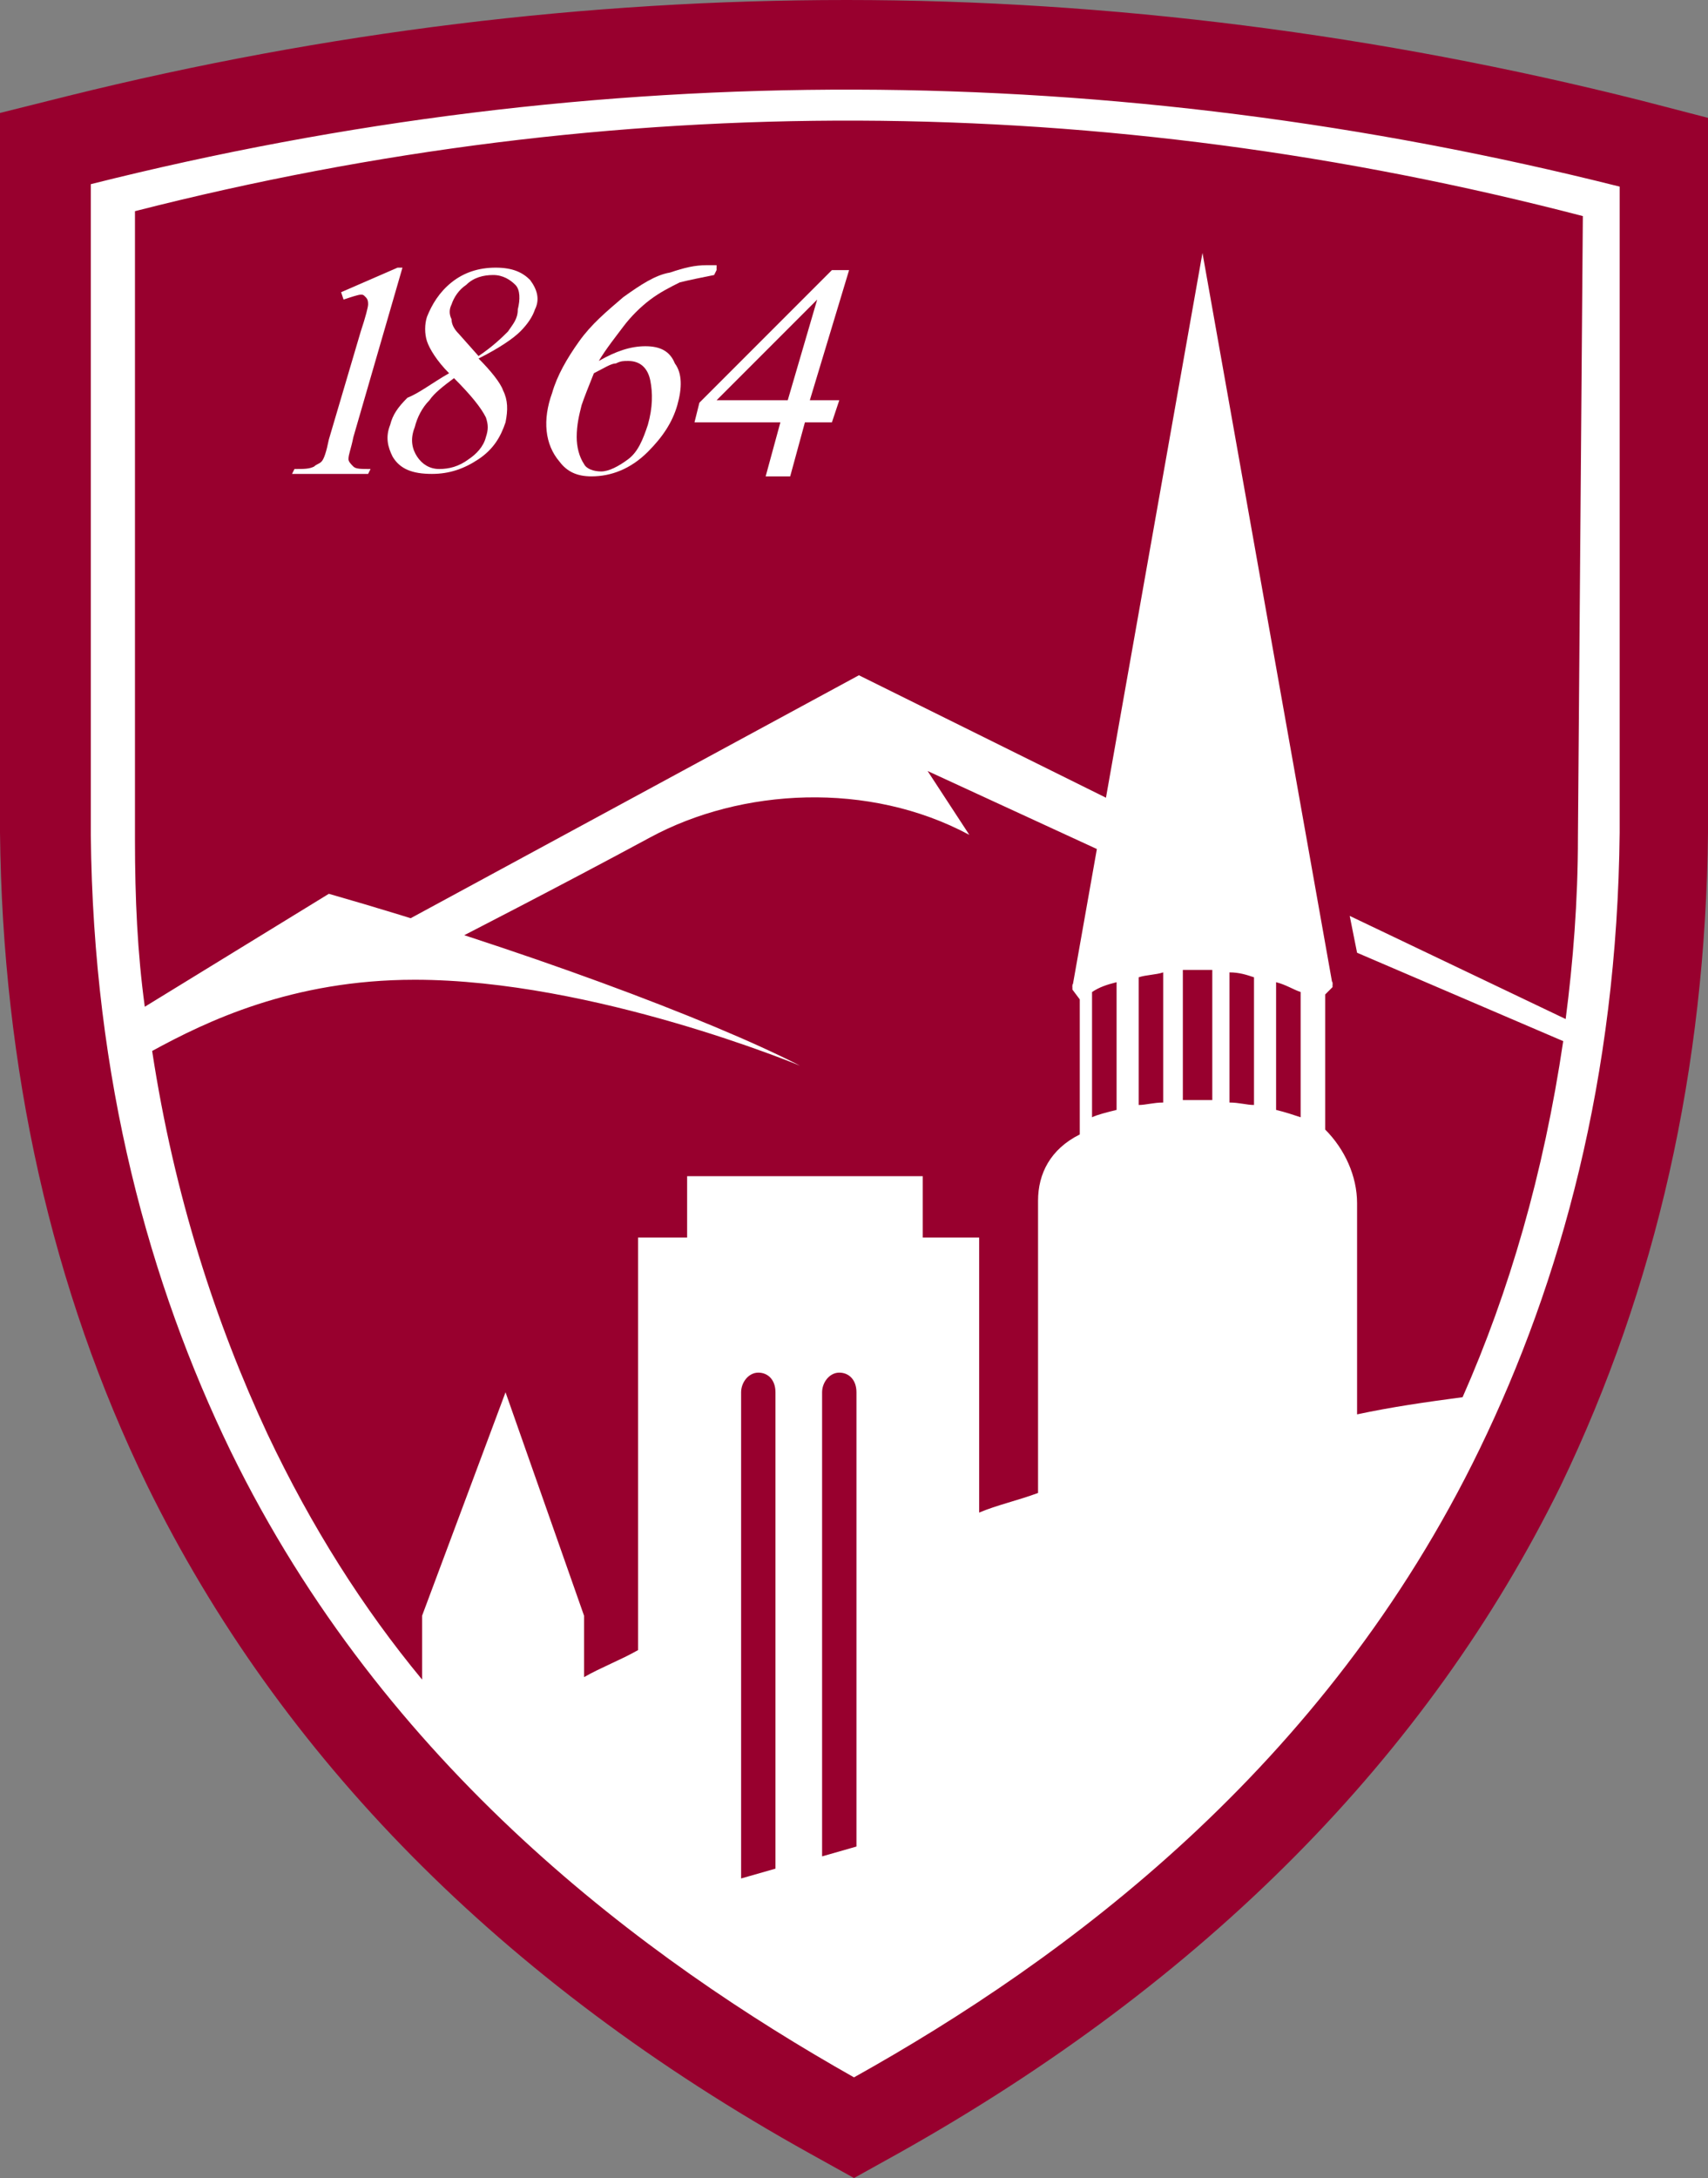 <svg version="1.1" id="DU_Shield" xmlns="http://www.w3.org/2000/svg" x="0px" y="0px" viewBox="0 0 69.6 88.7"  xml:space="preserve">
<rect x="0" y="0" width="69.6" height="88.7" fill="#808080" stroke="none"/>
<style type="text/css">
	.st0{fill:#98002E;}
	.st1{fill:#FFFFFF;}
	.st2{fill:#FFFFFF;}
</style>
<!-- Shield--><path class="st0" d="M66.9,4.1C56.2,1.4,45.2,0,34.5,0C23.9,0,13.3,1.3,2.8,3.9L0,4.6v29.3l0,0c0.1,9.6,2.1,18.6,6,26.6 c5.4,11,14.4,20.2,27,27.2l1.8,1l1.8-1c12.5-7,21.6-16.2,27-27.2c3.9-8.1,5.9-17,6-26.6V4.8L66.9,4.1z"/>
	<!-- 1 --><path class="st1" d="M13.9,11.9l2.3-1h0.2l-2,6.9c-0.1,0.5-0.2,0.7-0.2,0.9c0,0.1,0.1,0.2,0.2,0.3s0.3,0.1,0.7,0.1L15,19.3h-3.1 l0.1-0.2c0.4,0,0.6,0,0.8-0.1c0.1-0.1,0.2-0.1,0.3-0.2c0.1-0.1,0.2-0.4,0.3-0.9l1.3-4.4c0.2-0.6,0.3-1,0.3-1.1s0-0.2-0.1-0.3 C14.8,12,14.8,12,14.7,12s-0.4,0.1-0.7,0.2L13.9,11.9z"/>
	<!-- 8 --><path class="st1" d="M18.3,15.2c-0.5-0.5-0.8-1-0.9-1.3c-0.1-0.3-0.1-0.7,0-1c0.2-0.5,0.5-1,1-1.4s1.1-0.6,1.8-0.6 s1.1,0.2,1.4,0.5c0.3,0.4,0.4,0.8,0.2,1.2c-0.1,0.3-0.3,0.6-0.6,0.9s-0.9,0.7-1.7,1.1c0.5,0.5,0.9,1,1,1.3 c0.2,0.4,0.2,0.8,0.1,1.3c-0.2,0.6-0.5,1.1-1.1,1.5c-0.6,0.4-1.2,0.6-1.9,0.6c-0.8,0-1.3-0.2-1.6-0.7c-0.2-0.4-0.3-0.8-0.1-1.3 c0.1-0.4,0.3-0.7,0.7-1.1C17.1,16,17.6,15.6,18.3,15.2z M18.5,15.4c-0.4,0.3-0.8,0.6-1,0.9c-0.3,0.3-0.5,0.7-0.6,1.1 c-0.2,0.5-0.1,0.9,0.1,1.2c0.2,0.3,0.5,0.5,0.9,0.5c0.4,0,0.8-0.1,1.2-0.4c0.3-0.2,0.6-0.5,0.7-0.9c0.1-0.3,0.1-0.5,0-0.8 C19.6,16.6,19.2,16.1,18.5,15.4z M19.5,14.5c0.6-0.4,1-0.8,1.2-1c0.2-0.3,0.4-0.5,0.4-0.9c0.1-0.4,0.1-0.8-0.1-1s-0.5-0.4-0.9-0.4 c-0.4,0-0.8,0.1-1.1,0.4c-0.3,0.2-0.5,0.5-0.6,0.8c-0.1,0.2-0.1,0.4,0,0.6c0,0.2,0.1,0.4,0.3,0.6L19.5,14.5z"/>
	<!-- 6 --><path class="st1" d="M29.2,11l-0.1,0.2c-0.5,0.1-1,0.2-1.4,0.3c-0.4,0.2-0.8,0.4-1.2,0.7c-0.4,0.3-0.8,0.7-1.1,1.1s-0.7,0.9-1,1.4 c0.7-0.4,1.3-0.6,1.9-0.6c0.6,0,1,0.2,1.2,0.7c0.3,0.4,0.3,1,0.1,1.7c-0.2,0.7-0.6,1.3-1.2,1.9c-0.7,0.7-1.5,1-2.3,1 c-0.6,0-1-0.2-1.3-0.6c-0.6-0.7-0.7-1.7-0.3-2.8c0.2-0.7,0.6-1.4,1.1-2.1s1.1-1.2,1.8-1.8c0.7-0.5,1.3-0.9,1.9-1 c0.6-0.2,1-0.3,1.5-0.3h0.4V11z M24.2,15.2c-0.2,0.5-0.4,1-0.5,1.3c-0.1,0.4-0.2,0.8-0.2,1.3c0,0.4,0.1,0.8,0.3,1.1 c0.1,0.2,0.4,0.3,0.7,0.3c0.3,0,0.7-0.2,1.1-0.5c0.4-0.3,0.6-0.8,0.8-1.4c0.2-0.7,0.2-1.3,0.1-1.8c-0.1-0.5-0.4-0.8-0.9-0.8 c-0.2,0-0.3,0-0.5,0.1C24.9,14.8,24.6,15,24.2,15.2z"/>
	<!-- 4 --><path class="st1" d="M34.2,16.3l-0.3,0.9h-1.1l-0.6,2.2h-1l0.6-2.2h-3.5l0.2-0.8l5.4-5.4h0.7L33,16.3H34.2z M32.1,16.3l1.2-4.1 l-4.1,4.1H32.1z"/>
	<!-- white background -->
	<path class="st2" d="M18.5,38.3c0,0,4.3-2.2,8-4.2s8.9-2.3,13-0.1l-1.7-2.6l7.6,3.5l0.3-2.1L35,27.5L15.8,37.9L18.5,38.3z"/>
	<path class="st2" d="M3.7,7.5V34c0.1,10,2.4,18.3,5.7,25.1C15.7,72,26.3,79.8,34.8,84.6C43.4,79.8,54,72,60.3,59 c3.3-6.8,5.6-15.1,5.7-25.1V7.6C45.3,2.4,24.4,2.3,3.7,7.5z M31.6,76.1l-1.4,0.4V56.7c0-0.4,0.3-0.8,0.7-0.8s0.7,0.3,0.7,0.8V76.1z  M34.9,75.2l-1.4,0.4V56.7c0-0.4,0.3-0.8,0.7-0.8s0.7,0.3,0.7,0.8V75.2z M45.5,45.2c-0.4,0.1-0.8,0.2-1,0.3v-5.1 c0.3-0.2,0.6-0.3,1-0.4V45.2z M47.4,44.9c-0.4,0-0.7,0.1-1,0.1v-5.2c0.3-0.1,0.7-0.1,1-0.2V44.9z M48.8,44.8c-0.2,0-0.4,0-0.6,0 v-5.3c0.2,0,0.4,0,0.6,0c0.2,0,0.4,0,0.6,0v5.3C49.1,44.8,48.9,44.8,48.8,44.8z M50.1,44.9v-5.3c0.4,0,0.7,0.1,1,0.2V45 C50.8,45,50.5,44.9,50.1,44.9z M52,45.2V40c0.4,0.1,0.7,0.3,1,0.4v5.1C52.7,45.4,52.4,45.3,52,45.2z M64.3,34.1 c0,2.6-0.2,5.1-0.5,7.4L55,37.3l0.3,1.5l8.4,3.6c-0.8,5.4-2.2,10.2-4.1,14.5c-1.5,0.2-2.9,0.4-4.3,0.7l0,0V49l0,0 c0-1.1-0.5-2.2-1.3-3v-4.6v-0.9l0.3-0.3V40c-1.2-0.9-3.1-1.5-5.3-1.5l0,0l0,0l0,0v0.1v0.1l0,0l0,0l0,0l0,0v-0.1v-0.1l0,0l0,0 c-2.2,0-4.1,0.6-5.3,1.6v0.2l0.3,0.4v0.9l0,0v4.6c-1.2,0.6-1.7,1.6-1.7,2.7l0,0v11.9l0,0c-0.8,0.3-1.7,0.5-2.4,0.8V50.4h-2.3v-2.5 H28v2.5h-2v16.8c-0.7,0.4-1.5,0.7-2.2,1.1v-2.5l-3.2-9.1l-3.4,9.1v2.6c-2.4-2.9-4.5-6.2-6.3-10c-2.1-4.5-3.8-9.7-4.7-15.6 c2.2-1.2,5.7-2.9,10.7-2.9c7.3,0,15.7,3.5,15.7,3.5c-3.7-1.9-11.5-4.8-19.2-7L5.9,41c-0.3-2.2-0.4-4.4-0.4-6.8V8.6 c19.6-5,39.4-4.9,59,0.2L64.3,34.1z"/>
	<!-- roof -->
	<path class="st1" d="M54.3,40.1L49,10.3l-5.3,29.9l0,0c1.2-0.9,3.1-1.5,5.3-1.5l0,0l0,0l0,0l0,0l0,0 C51.1,38.6,53.1,39.2,54.3,40.1z"/>
</svg>